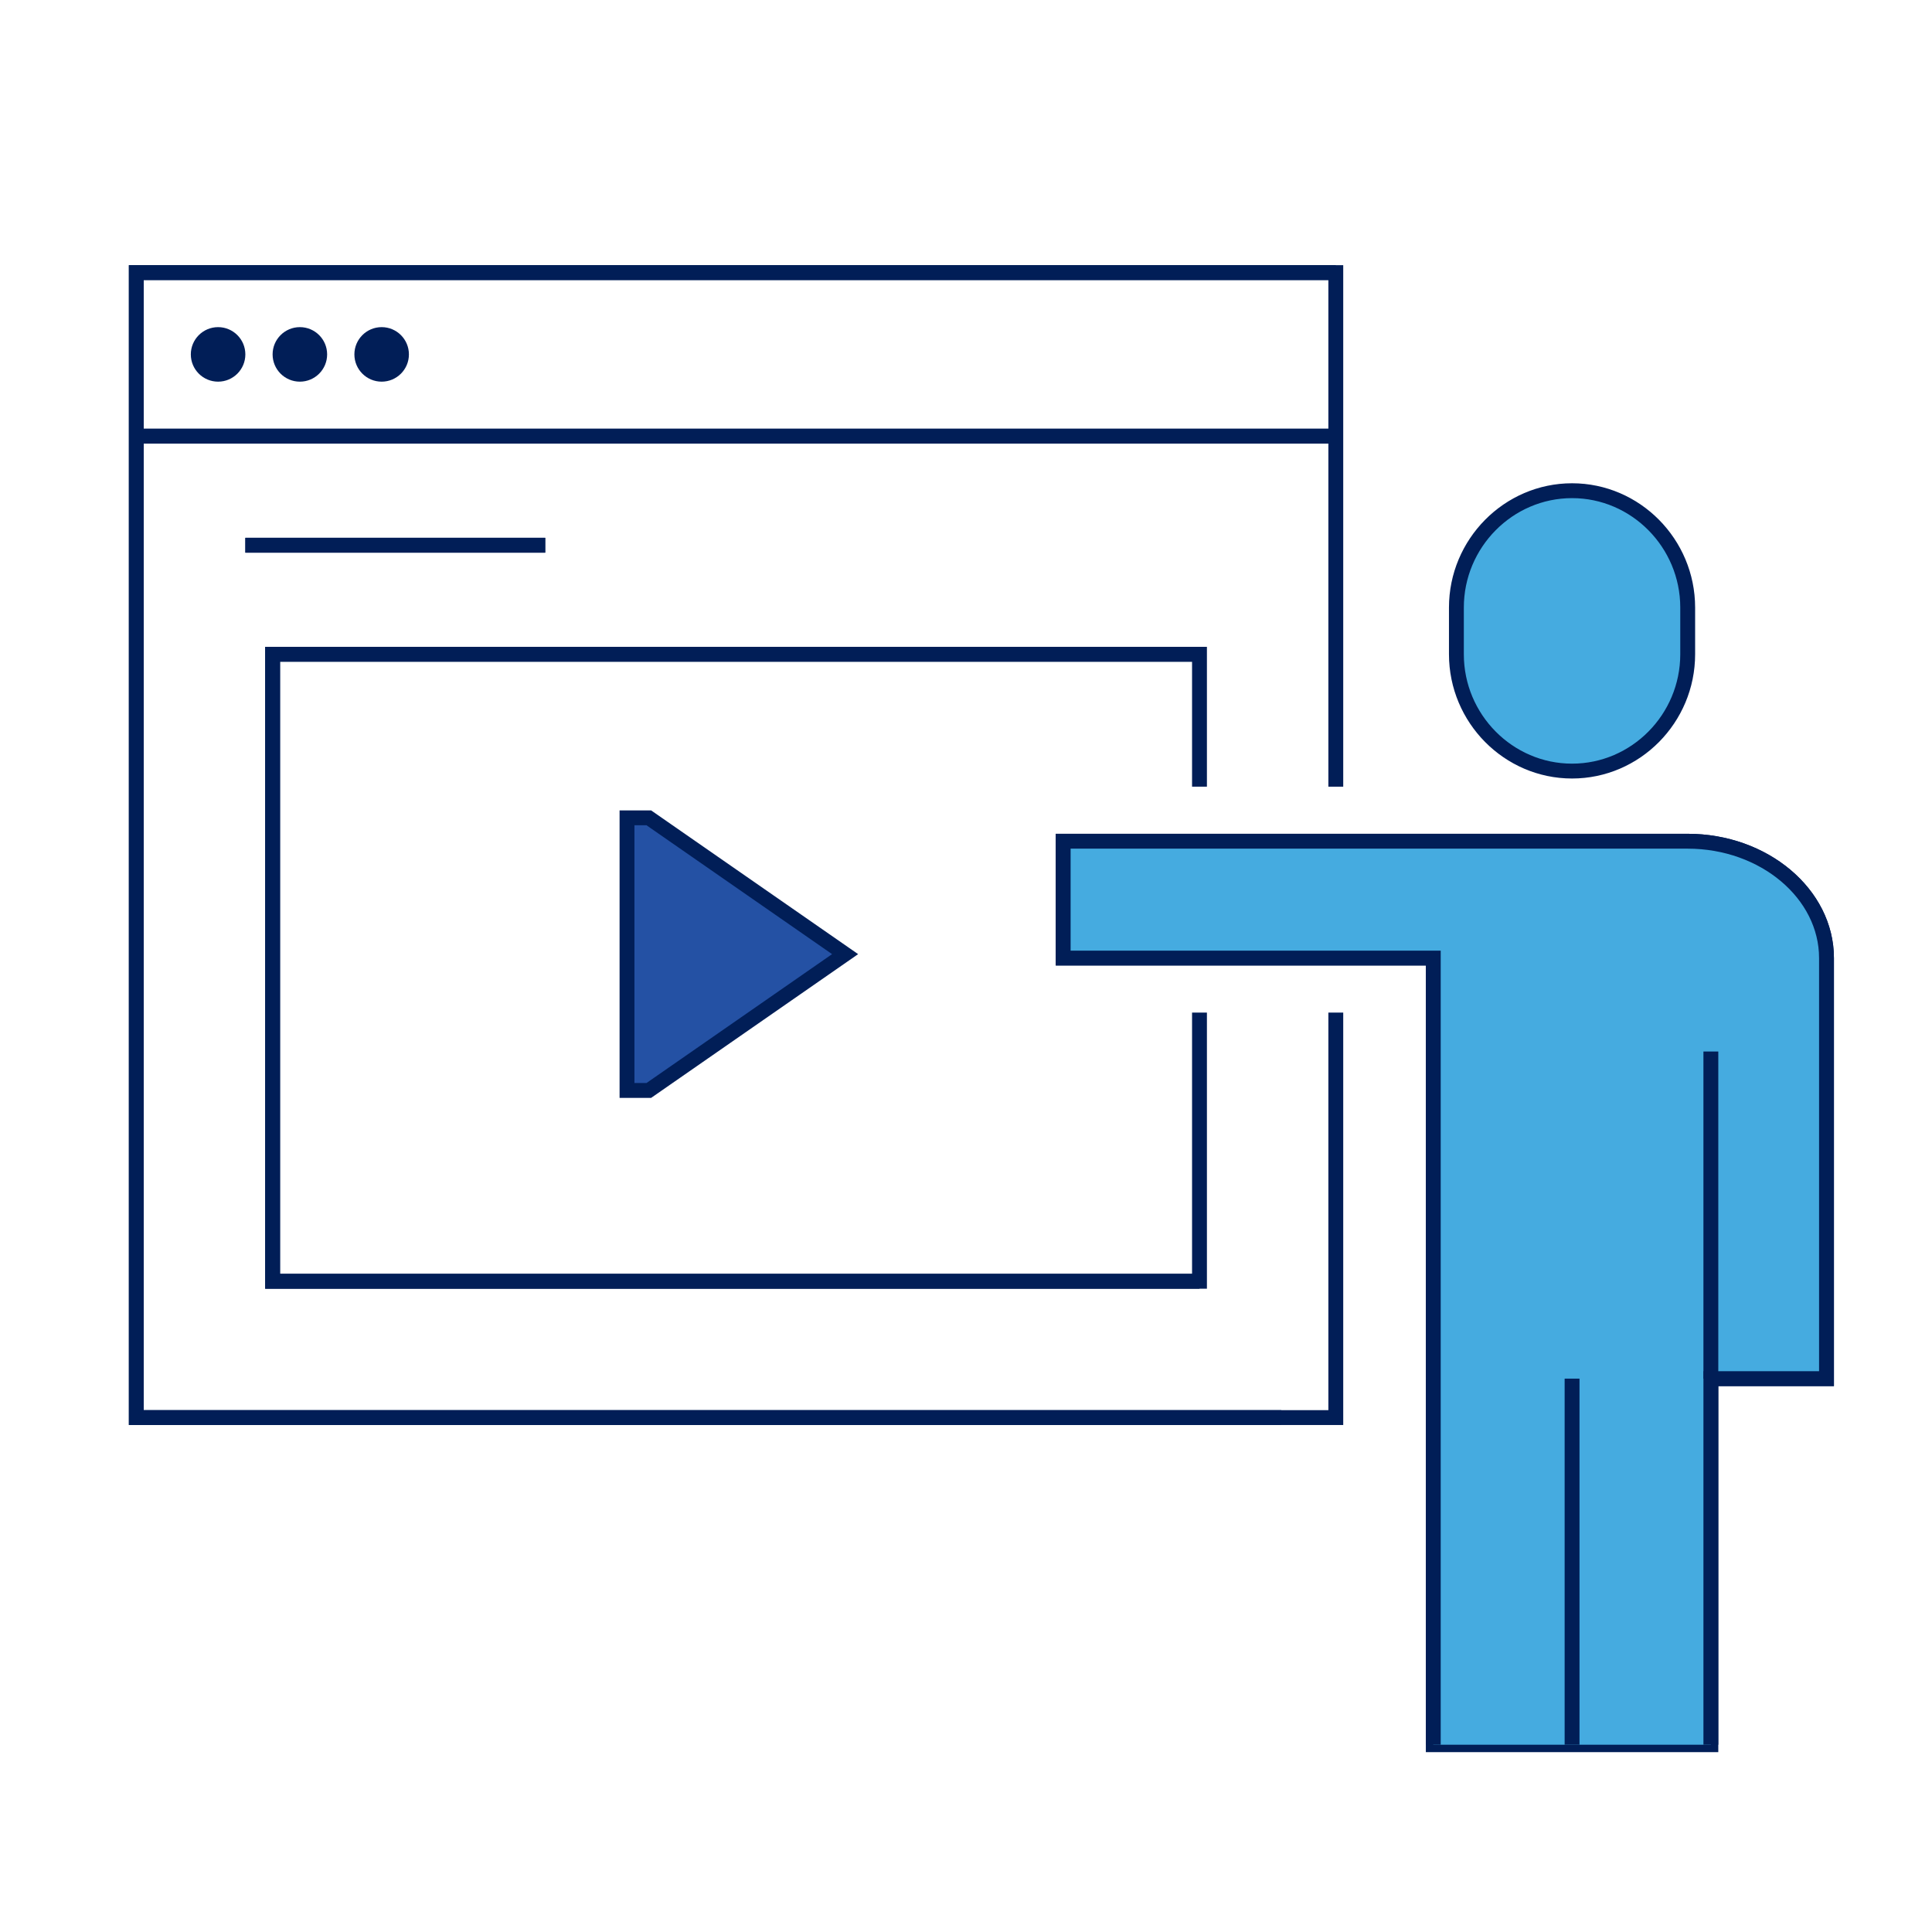 <svg width="130" height="130" viewBox="0 0 130 130" fill="none" xmlns="http://www.w3.org/2000/svg">
<path d="M89.883 18.343H9.172V95.386H89.883V68.135" stroke="#011E57" stroke-miterlimit="10"/>
<path d="M9.172 29.349H89.883" stroke="#011E57" stroke-miterlimit="10"/>
<path d="M16.509 36.687H36.687" stroke="#011E57" stroke-miterlimit="10"/>
<path d="M86.214 95.386H9.172V18.343H89.883V52.934" stroke="#011E57" stroke-miterlimit="10"/>
<path d="M9.172 29.349H89.883" stroke="#011E57" stroke-miterlimit="10"/>
<path d="M16.509 36.687H36.687" stroke="#011E57" stroke-miterlimit="10"/>
<path d="M80.711 86.214H18.343V44.024H80.711" stroke="#011E57" stroke-miterlimit="10"/>
<path d="M80.711 68.135V86.214H18.343V44.024H80.711V52.933" stroke="#011E57" stroke-miterlimit="10"/>
<path d="M43.657 55.03H42.19V73.374H43.657L56.865 64.202L43.657 55.03Z" fill="#2451A4" stroke="#011E57" stroke-miterlimit="10"/>
<path d="M14.675 25.681C15.688 25.681 16.509 24.86 16.509 23.846C16.509 22.834 15.688 22.012 14.675 22.012C13.662 22.012 12.84 22.834 12.84 23.846C12.84 24.86 13.662 25.681 14.675 25.681Z" fill="#011E57"/>
<path d="M20.178 25.681C21.191 25.681 22.012 24.86 22.012 23.846C22.012 22.834 21.191 22.012 20.178 22.012C19.165 22.012 18.343 22.834 18.343 23.846C18.343 24.86 19.165 25.681 20.178 25.681Z" fill="#011E57"/>
<path d="M25.681 25.681C26.694 25.681 27.515 24.86 27.515 23.846C27.515 22.834 26.694 22.012 25.681 22.012C24.668 22.012 23.846 22.834 23.846 23.846C23.846 24.86 24.668 25.681 25.681 25.681Z" fill="#011E57"/>
<path d="M96.442 92.764V64.466H71.539V56.604H113.56C118.698 56.604 122.901 60.142 122.901 64.466V92.766H115.12" stroke="#011E57" stroke-miterlimit="10"/>
<path d="M115.12 92.765V117.398H96.442V92.765" stroke="#011E57" stroke-miterlimit="10"/>
<path d="M96.442 117.398V64.466H71.539V56.604H113.56C118.698 56.604 122.901 60.142 122.901 64.466V92.766H115.12V117.398" fill="#45ABE0"/>
<path d="M96.442 117.398V64.466H71.539V56.604H113.56C118.698 56.604 122.901 60.142 122.901 64.466V92.766H115.12V117.398" stroke="#011E57" stroke-miterlimit="10"/>
<path d="M97.998 44.024C97.998 48.348 101.5 51.884 105.781 51.884C110.061 51.884 113.561 48.348 113.561 44.024V40.88C113.561 36.558 110.061 33.018 105.781 33.018C101.5 33.018 97.998 36.558 97.998 40.88V44.024Z" fill="#45ABE0" stroke="#011E57" stroke-miterlimit="10"/>
<path d="M115.12 70.754V92.765" stroke="#011E57" stroke-miterlimit="10"/>
<path d="M105.781 117.398V92.765" stroke="#011E57" stroke-miterlimit="10"/>
</svg>
